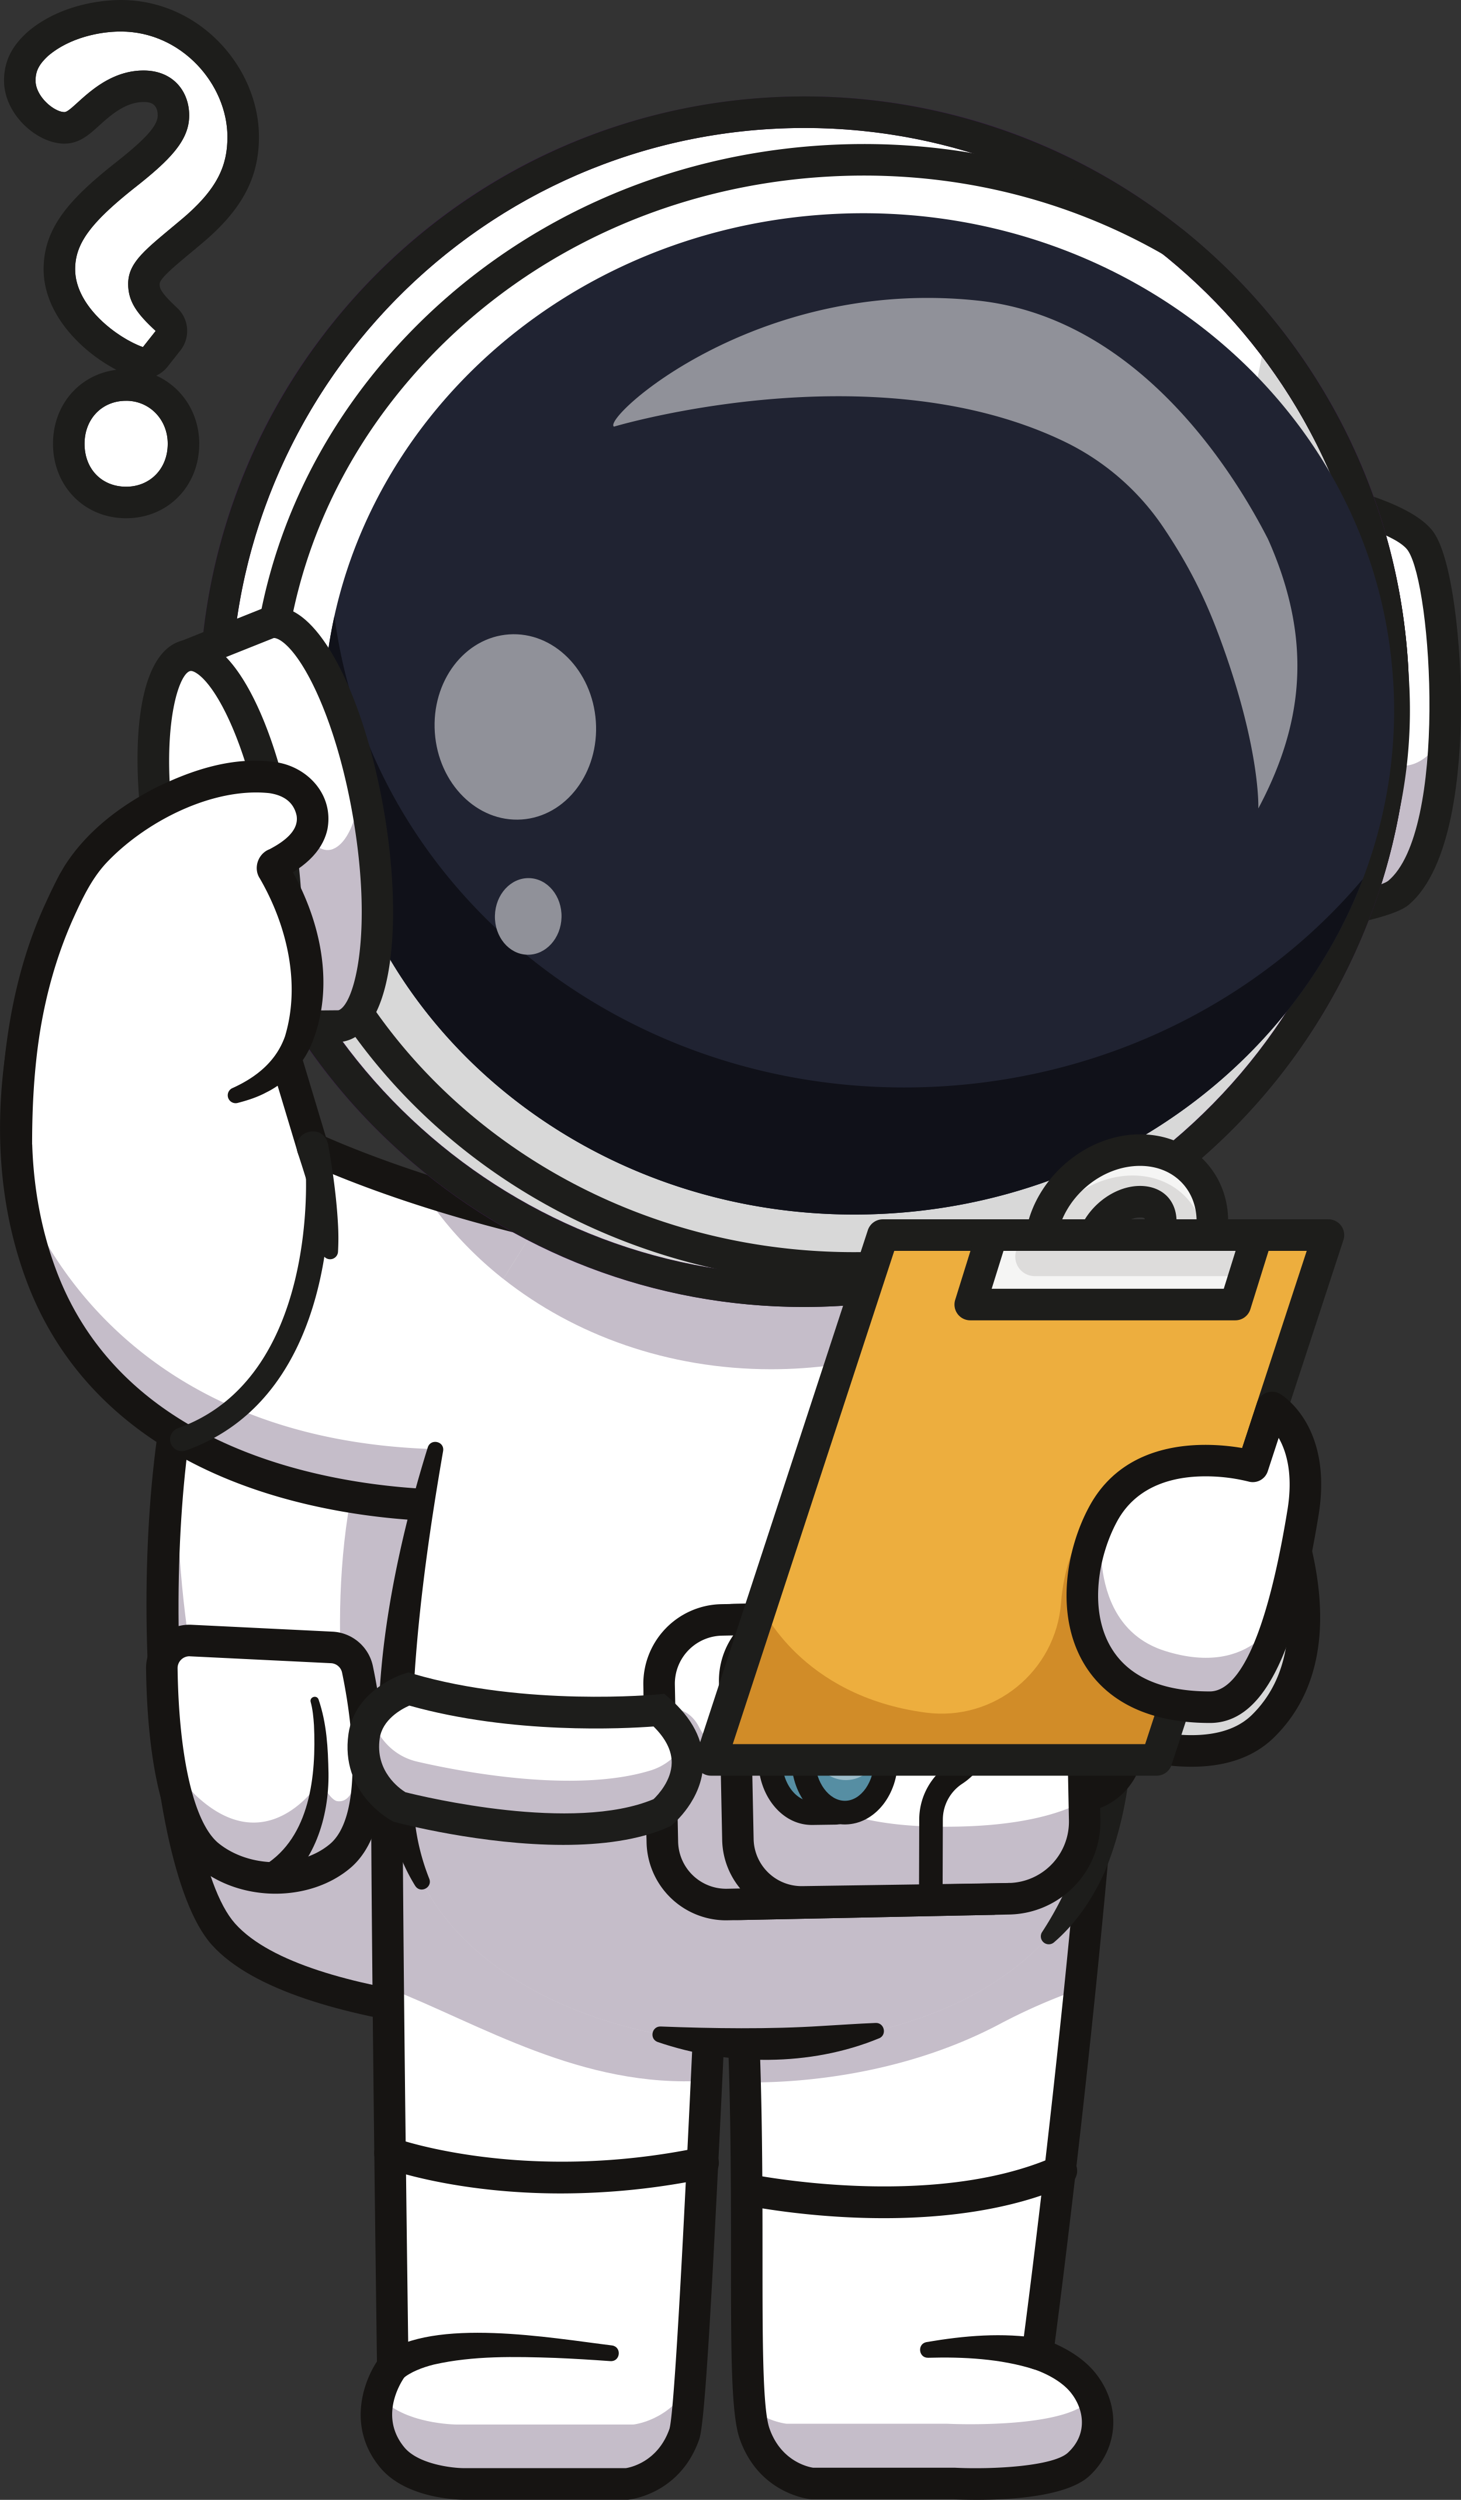 <svg xmlns="http://www.w3.org/2000/svg" xmlns:xlink="http://www.w3.org/1999/xlink" viewBox="0 0 1447.8 2475.58"><rect x="0" y="0" width="1447.8" height="2475.58" fill="#333333" stroke="none"/><defs><style>.cls-1{fill:#fff;}.cls-2{opacity:0.29;}.cls-3{fill:#371a45;}.cls-4{fill:url(#Super_Soft_Black_Vignette);}.cls-5{fill:url(#Super_Soft_Black_Vignette-2);}.cls-6{fill:url(#Super_Soft_Black_Vignette-3);}.cls-7{fill:url(#Super_Soft_Black_Vignette-4);}.cls-8{fill:url(#Super_Soft_Black_Vignette-5);}.cls-9{fill:url(#Super_Soft_Black_Vignette-6);}.cls-10{fill:url(#Super_Soft_Black_Vignette-7);}.cls-11{fill:url(#Super_Soft_Black_Vignette-8);}.cls-12{fill:url(#Super_Soft_Black_Vignette-9);}.cls-13{fill:#d8d8d8;}.cls-14{fill:url(#Super_Soft_Black_Vignette-10);}.cls-15{fill:url(#Super_Soft_Black_Vignette-11);}.cls-16{fill:url(#Super_Soft_Black_Vignette-12);}.cls-17{fill:url(#Super_Soft_Black_Vignette-13);}.cls-18{fill:#1d1d1b;}.cls-19{fill:url(#Super_Soft_Black_Vignette-14);}.cls-20{fill:url(#Super_Soft_Black_Vignette-15);}.cls-21{fill:url(#Super_Soft_Black_Vignette-16);}.cls-22{fill:#22a7f0;}.cls-23{fill:#568ea3;}.cls-24{fill:url(#Super_Soft_Black_Vignette-17);}.cls-25{fill:#9dbdca;}.cls-26{opacity:0.7;}.cls-27{fill:url(#Super_Soft_Black_Vignette-18);}.cls-28{fill:url(#Super_Soft_Black_Vignette-19);}.cls-29{fill:#202332;}.cls-30{fill:#101119;}.cls-31{fill:#909199;}.cls-32{fill:url(#Super_Soft_Black_Vignette-20);}.cls-33{fill:#dddcdb;}.cls-34{fill:#edae3e;}.cls-35{fill:#d18c28;}.cls-36{fill:url(#Super_Soft_Black_Vignette-21);}</style><radialGradient id="Super_Soft_Black_Vignette" cx="405.94" cy="1590.6" r="356.48" gradientUnits="userSpaceOnUse"><stop offset="0.57" stop-color="#161412"/><stop offset="0.8" stop-color="#161412"/><stop offset="1" stop-color="#161412"/></radialGradient><radialGradient id="Super_Soft_Black_Vignette-2" cx="262.75" cy="1742.13" r="125.83" xlink:href="#Super_Soft_Black_Vignette"/><radialGradient id="Super_Soft_Black_Vignette-3" cx="288.98" cy="1777.42" r="73.39" xlink:href="#Super_Soft_Black_Vignette"/><radialGradient id="Super_Soft_Black_Vignette-4" cx="544.33" cy="2101.8" r="295.43" xlink:href="#Super_Soft_Black_Vignette"/><radialGradient id="Super_Soft_Black_Vignette-5" cx="910.72" cy="2120.79" r="285.48" xlink:href="#Super_Soft_Black_Vignette"/><radialGradient id="Super_Soft_Black_Vignette-6" cx="895.7" cy="2165.42" r="123.24" xlink:href="#Super_Soft_Black_Vignette"/><radialGradient id="Super_Soft_Black_Vignette-7" cx="541.58" cy="2144.33" r="122.37" xlink:href="#Super_Soft_Black_Vignette"/><radialGradient id="Super_Soft_Black_Vignette-8" cx="493.03" cy="2334.95" r="86.76" xlink:href="#Super_Soft_Black_Vignette"/><radialGradient id="Super_Soft_Black_Vignette-9" cx="978.28" cy="2329.76" r="48.57" xlink:href="#Super_Soft_Black_Vignette"/><radialGradient id="Super_Soft_Black_Vignette-10" cx="1161.74" cy="1570.72" r="163.49" xlink:href="#Super_Soft_Black_Vignette"/><radialGradient id="Super_Soft_Black_Vignette-11" cx="331.07" cy="1182.37" r="327.73" xlink:href="#Super_Soft_Black_Vignette"/><radialGradient id="Super_Soft_Black_Vignette-12" cx="407.24" cy="1649.56" r="158.36" xlink:href="#Super_Soft_Black_Vignette"/><radialGradient id="Super_Soft_Black_Vignette-13" cx="761.23" cy="2021.57" r="82.11" xlink:href="#Super_Soft_Black_Vignette"/><radialGradient id="Super_Soft_Black_Vignette-14" cx="1065.76" cy="1727.58" r="67.49" xlink:href="#Super_Soft_Black_Vignette"/><radialGradient id="Super_Soft_Black_Vignette-15" cx="864.13" cy="1742.11" r="195.72" xlink:href="#Super_Soft_Black_Vignette"/><radialGradient id="Super_Soft_Black_Vignette-16" cx="819.43" cy="1744.48" r="170.01" xlink:href="#Super_Soft_Black_Vignette"/><radialGradient id="Super_Soft_Black_Vignette-17" cx="804.14" cy="1743.09" r="58.68" xlink:href="#Super_Soft_Black_Vignette"/><radialGradient id="Super_Soft_Black_Vignette-18" cx="836.97" cy="1742.77" r="58.59" xlink:href="#Super_Soft_Black_Vignette"/><radialGradient id="Super_Soft_Black_Vignette-19" cx="947.02" cy="1739.91" r="110.91" xlink:href="#Super_Soft_Black_Vignette"/><radialGradient id="Super_Soft_Black_Vignette-20" cx="163.02" cy="952.95" r="182.01" xlink:href="#Super_Soft_Black_Vignette"/><radialGradient id="Super_Soft_Black_Vignette-21" cx="1183.09" cy="1542.25" r="146.32" xlink:href="#Super_Soft_Black_Vignette"/></defs><g id="Camada_2" data-name="Camada 2"><g id="Layer_1" data-name="Layer 1"><path class="cls-1" d="M590,1175.27l5.81,80.74,3,41.13,51.19,709.2s-48.56.75-113.75-3.49c-12.75-.83-26.14-1.83-39.92-3.09-102.73-9.24-227.45-31.44-274.81-84.25-70.79-79-82.6-464.53-19.39-617.41,29-70.08,176.09-100.6,280.58-113.6,11.68-1.48,22.83-2.71,33.22-3.74C559.66,1176.33,590,1175.27,590,1175.27Z"/><g class="cls-2"><path class="cls-3" d="M595.77,1256l3,41.13,40.64,563.12,10.55,146.08-2.94,0c-.55,0-1.2,0-1.89,0h-1.78c-.48,0-1,0-1.42,0-.18,0-.4,0-.58,0-.88,0-1.86,0-2.88,0-.21,0-.43,0-.69,0h-2.65c-1.27,0-2.58,0-4,0-1,0-2,0-3.09,0l-3.31,0c-1.42,0-2.92,0-4.45,0-3.09-.06-6.37-.1-9.84-.19q-4.58-.06-9.62-.23c-3.87-.12-7.92-.21-12.11-.36-15.52-.54-33.29-1.34-52.53-2.6-3.73-.24-7.55-.51-11.4-.77-2.67-.19-5.42-.4-8.18-.62-6.64-.51-13.47-1.07-20.34-1.7-102.77-9.24-227.45-31.44-274.77-84.25-58.32-65-76.65-337.93-46-517.65-5.28,156.28,15.92,323.3,59.88,372.29,21.73,24.23,105.3-64.51,102.75-114.53-6.55-129,10.49-295.55,127.25-396.93C468.43,1256.05,538.12,1263.38,595.77,1256Z"/></g><path class="cls-4" d="M638.54,2022c-62.35,0-347.1-5.08-428.71-96.1-74.54-83.15-88.25-474.1-22.21-633.82,21.17-51.21,96.11-89,222.75-112.39,91.33-16.85,175.51-19.93,179-20.06l15-.52,62.27,862.57-16.53.25C648.88,2022,644.85,2022,638.54,2022Zm-63.07-830.48c-101.6,5.38-326.26,33.36-359,112.49-60.08,145.31-49.53,527.28,16.6,601,70,78.1,331.45,85.16,400.08,85.65Z"/><path class="cls-1" d="M189.12,1624.6l139.65,6.82a27.37,27.37,0,0,1,25.5,21.75c9.31,44.75,25.45,149.23-17.38,185-35.55,29.68-94.58,27.85-129.88-.48-39.48-31.68-45.95-134.39-46.65-185.31A27.41,27.41,0,0,1,189.12,1624.6Z"/><g class="cls-2"><path class="cls-3" d="M354.27,1653.19c9.33,44.73,25.44,149.21-17.39,185-35.56,29.7-94.57,27.86-129.89-.47-24.27-19.51-36.06-65.87-41.7-110.5,6.86,22.19,17.19,40.09,29.77,51.68,72,66.42,122.36-15.42,122.36-15.42s9.62,19.3,16.9,20.22c30.45,3.83,21.69-91,16-139.88A26.58,26.58,0,0,1,354.27,1653.19Z"/></g><path class="cls-5" d="M273,1875.32c-27.18,0-54.61-8.49-75.76-25.46-41.59-33.38-51.51-125.71-52.5-197.28A43,43,0,0,1,189.89,1609l139.64,6.82a43,43,0,0,1,40,34.18c12,57.66,25,160.34-22.67,200.14C326.79,1866.94,300,1875.32,273,1875.32Zm-85.24-235.13a11.78,11.78,0,0,0-11.78,12c1.23,89,16.49,153.82,40.81,173.34,30.65,24.59,81.07,24.9,110.09.67,29.8-24.87,25.79-104,12.1-169.8a11.78,11.78,0,0,0-11-9.34l-139.65-6.82Z"/><path class="cls-6" d="M261.79,1847.38c45.8-28.26,51.64-89.65,49.35-138.92-.52-7.84-1.34-16.12-3.28-23-1.31-4.9,5.89-7.36,7.8-2.56,8.19,23.95,9.39,48.15,9.88,73.09.57,43.1-13.91,91.69-52,116.49-17.9,9.75-30.73-17.57-11.74-25.09Z"/><path class="cls-3" d="M411.84,1289.87c-66.61-1.41-135.89-2.66-200.84,12.84-20,4.91-28-24.25-8.18-30.17,52.89-9.6,105.67-6.58,158.68-3.38,17.26,1.24,34.37,2.71,51.64,4.66a8.06,8.06,0,0,1-1.3,16Z"/><path class="cls-1" d="M715.63,1743.78c-2.94,44.31-8.94,179.45-15.5,316.67-7.91,165.82-16.64,334.69-21.92,349.88-15.86,45.55-57.05,49.52-57.05,49.52H459.7s-49.35-.07-71.06-26.32c-35.65-43.14.6-90.08.6-90.08s-2.73-195.62-4.5-374.67c-.75-77-1.31-150.89-1.42-204.88Z"/><g class="cls-2"><path class="cls-3" d="M715.63,1743.78c-2.94,44.31-8.94,179.45-15.5,316.67-123.78,7.91-224.22-56.12-315.39-91.67-.75-77-1.31-150.89-1.42-204.88Z"/></g><g class="cls-2"><path class="cls-3" d="M683.7,2360.41c-2.05,27.43-3.93,45.41-5.49,49.92-15.86,45.55-57.05,49.52-57.05,49.52H459.7s-49.35-.07-71.06-26.32c-17.81-21.53-17.67-44-13.06-61.13,0,0,0,.07.08.11,23.52,28.42,77,28.49,77,28.49H627.58S664,2397.49,683.7,2360.41Z"/></g><path class="cls-7" d="M621.15,2475.46H459.7c-5.82,0-57.45-1-83.09-32-32-38.73-17.45-83-3.06-104.88-.65-47.16-5.55-408-5.85-574.66a15.63,15.63,0,0,1,15.59-15.65h0a15.62,15.62,0,0,1,15.62,15.59c.31,177.43,5.86,575.37,5.92,579.37a15.61,15.61,0,0,1-3.26,9.77c-1.11,1.47-28,37.79-.91,70.56,13.85,16.76,47.32,20.58,59.05,20.64H620.17c4.24-.65,31.83-6.1,43.28-39,6-21.29,18.26-284,26.38-457.84,4.32-92.57,8.06-172.5,10.2-204.62a15.62,15.62,0,1,1,31.17,2.08c-2.12,31.8-5.85,111.6-10.17,204-14.11,302.07-21.91,448.94-28.07,466.65-18.92,54.4-68.22,59.74-70.31,59.94C622.15,2475.44,621.65,2475.46,621.15,2475.46Z"/><path class="cls-1" d="M1073.2,2359.56c18.88,23.38,21.39,57.19-4.43,81s-123.18,18.91-123.18,18.91H804.78s-41.19-4-57-49.53c-12.27-35.33-5-181.22-9.4-347.78-.92-35.37-2.38-71.67-4.65-108l354.07-172.49c-5.5,65-11.53,128.53-17.64,188.1-20.86,204.49-42,361.34-42,361.34S1057,2339.48,1073.2,2359.56Z"/><g class="cls-2"><path class="cls-3" d="M1068.77,2440.53c-25.85,23.74-123.16,18.9-123.16,18.9H804.8s-41.2-4-57-49.52c-2-5.7-3.48-14.29-4.57-25.42,18,14,36.31,15.74,36.31,15.74H938.7s110,5.47,139.25-21.4a58.52,58.52,0,0,0,4.37-4.41C1092,2395.86,1089.5,2421.43,1068.77,2440.53Z"/></g><g class="cls-2"><path class="cls-3" d="M1087.75,1781.6c-5.5,65-11.53,128.53-17.64,188.1a577.47,577.47,0,0,0-80,35c-102.92,54.24-212.26,58.11-251.78,57.47-.92-35.37-2.38-71.67-4.65-108Z"/></g><path class="cls-8" d="M968.09,2475.58c-10.36,0-18.55-.31-22.87-.52H804.79c-.5,0-1,0-1.5-.08-2.09-.2-51.38-5.54-70.31-59.93-8.57-24.66-8.58-86.39-8.6-179.81,0-80.36,0-180.37-6.28-280.16a15.62,15.62,0,1,1,31.17-1.95c6.32,100.76,6.34,201.31,6.35,282.11,0,80.41,0,149.86,6.87,169.54,11.39,32.74,38.71,38.32,43.32,39H946.38c37.73,1.87,97.32-1.49,111.8-14.81,20.22-18.59,16-43.36,2.87-59.66-12.81-15.89-37.14-23.26-37.38-23.34A15.66,15.66,0,0,1,1012.6,2329c.35-2.62,35.52-264.43,59.59-548.66a15.62,15.62,0,0,1,31.13,2.64c-21.18,250-50.91,482.72-58.14,537.9,11.53,5.05,28.42,14.33,40.19,28.93,25.94,32.18,23.4,75.18-6,102.25C1057.23,2472.34,1001.42,2475.58,968.09,2475.58Z"/><path class="cls-9" d="M875.92,2196.65c-75,0-134.92-12.19-139.26-13.1A15.62,15.62,0,0,1,743,2153c1.78.37,180,36.52,302.2-17.43a15.62,15.62,0,1,1,12.62,28.57C1000.63,2189.39,933.78,2196.65,875.92,2196.65Z"/><path class="cls-10" d="M555.79,2172.16c-104.36,0-170.94-24-174.8-25.38a15.62,15.62,0,0,1,10.81-29.31h0c1.25.46,127,45.35,301.79,9.14a15.62,15.62,0,0,1,6.34,30.59A710.69,710.69,0,0,1,555.79,2172.16Z"/><path class="cls-11" d="M379.22,2331.49c50.68-37.08,166.87-16.17,227.39-8.79,9.74,1.54,8.26,16.11-1.69,15.53-18.3-1.33-36.58-2.47-54.82-3.21-40.08-1.35-81.19-2.24-120.13,6.58-10.88,2.68-23.75,7.48-31.27,14.33-16.54,13.3-36.18-11.2-19.48-24.44Z"/><path class="cls-12" d="M1024.42,2346.22c-33-10.37-69.72-12.33-104.64-11.33-9.6.26-11.07-13.79-1.64-15.53,37.57-6.4,75.16-9.72,113.6-3.51,21.8,4.46,14.16,36.34-7.32,30.37Z"/><path class="cls-13" d="M1030.87,1690.49s154.4,84,220.69,18.9c102.27-100.36-19.69-301.93-19.69-301.93Z"/><path class="cls-14" d="M1180.69,1749.6c-72.64,0-152.55-42.81-157.28-45.38a15.63,15.63,0,0,1-5.27-22.77l201-283a15.83,15.83,0,0,1,13.31-6.56,15.61,15.61,0,0,1,12.79,7.52c5.24,8.66,127.1,213.39,17.27,321.17C1240.64,1742,1211.31,1749.6,1180.69,1749.6Zm-126.55-64.89c48.8,22.94,144.19,55,186.48,13.54,73.79-72.42,16.07-208.73-10.54-261.3Z"/><path class="cls-1" d="M612.15,1329.44c-26.12,38.74-62.32,81.07-90.87,112.62-25.92,28.62-45.53,48.38-45.53,48.38s-341,23.86-434.85-227.34a391,391,0,0,1-21.44-87.63C-1,1016.23,72.69,873.66,72.69,873.66l184.19,86.81L310,1137.12s39.52,18.9,108,41.08a1449.56,1449.56,0,0,0,206.14,50.34C663,1235.06,646.05,1279.18,612.15,1329.44Z"/><g class="cls-2"><path class="cls-3" d="M521.28,1442.06c-25.92,28.62-45.53,48.38-45.53,48.38s-341,23.86-434.85-227.34a391,391,0,0,1-21.44-87.63c18,49.71,109.42,251.12,412.09,259.6C468,1436.08,497.54,1438.54,521.28,1442.06Z"/></g><g class="cls-2"><path class="cls-3" d="M612.15,1329.44c-82.28-30-150.61-83.6-194.11-151.24a1449.56,1449.56,0,0,0,206.14,50.34C663,1235.06,646.05,1279.18,612.15,1329.44Z"/></g><path class="cls-13" d="M992.68,1292.34c-64.62,40.07-143.5,63.62-228.59,63.62-102,0-195-33.86-265.38-89.51l109.81-174.27L991,1289.42C991.55,1290.39,992.14,1291.37,992.68,1292.34Z"/><path class="cls-15" d="M451.6,1506.72c-33,0-94.45-2.9-162-20.63-132-34.63-223.06-109.85-263.29-217.51-72.73-194.66,28.22-393.73,32.55-402.11a15.62,15.62,0,1,1,27.75,14.35c-1.24,2.42-98.74,195.6-31,376.82,82.1,219.75,369.11,219,413.41,217.49,85.71-87.05,170.8-197,161.37-226.33-.35-1.07-1.15-3.58-8.72-4.86-189.79-32-313.16-90.27-318.31-92.73a15.64,15.64,0,0,1-8.23-9.6L241.91,965a15.62,15.62,0,1,1,29.91-9l51.11,169.85c27.2,12.06,142,60.05,303.85,87.31,22.89,3.85,30.67,18,33.27,26.1,6.06,18.88,4.31,55.93-80.6,159.42C534.84,1453,487.31,1501,486.83,1501.47a15.64,15.64,0,0,1-10,4.57C475.72,1506.12,466.61,1506.72,451.6,1506.72Z"/><path class="cls-1" d="M1105.22,1732c-4,72.71-23.66,138.58-66.58,186.26-149.44,166-549.65,133.59-629.93-75.83-13.16-34.29-18-81.18-17.07-133.78,2.3-129.8,39.87-294.47,74.82-391l142.06-225.47L991,1289.42C1052.31,1395.75,1113.58,1578.93,1105.22,1732Z"/><g class="cls-2"><path class="cls-3" d="M992.68,1292.34c-64.62,40.07-143.5,63.62-228.59,63.62-102,0-195-33.86-265.38-89.51l109.81-174.27L991,1289.42C991.55,1290.39,992.14,1291.37,992.68,1292.34Z"/></g><g class="cls-2"><path class="cls-3" d="M1105.22,1732c-4,72.71-23.66,138.58-66.58,186.26-149.44,166-549.65,133.59-629.93-75.83-13.16-34.29-18-81.18-17.07-133.78C534,1734.34,880.26,1786.31,1105.22,1732Z"/></g><path class="cls-16" d="M411.51,1867.65c-69.14-111.77-24.79-315.2,12.45-434.45,3-8.93,16.72-5.85,15.16,3.75-12.31,71.08-22.69,142.61-27.81,214.36-3.54,53.18-7.41,106.31.65,158.88a220.48,220.48,0,0,0,13.47,50.42c3.26,8.65-8.88,14.84-13.92,7Z"/><path class="cls-17" d="M871.25,2018.48c-68.31,28.25-150.1,27.5-219.6,3.68-8.3-3.08-5.85-15.6,3-15.33,51.61,2,108.27,2.8,159.51-.51,17.69-1,35.39-2.28,53.56-3,8.66-.39,11.46,11.76,3.55,15.2Z"/><path class="cls-18" d="M1004.55,1281.61c87.64,150.51,159.67,404,90.43,571.46-11.78,26.56-28.49,51.53-50.52,70.44a7.87,7.87,0,0,1-11.61-10.45c90.92-138.8,56.34-317.84,8.82-466.46-17.29-51.59-38.34-102.11-64.24-149.49-9.21-17.82,16.11-32.72,27.12-15.5Z"/><circle class="cls-1" cx="1065.76" cy="1727.58" r="51.87"/><path class="cls-19" d="M1065.76,1795.07a67.49,67.49,0,1,1,67.49-67.49A67.56,67.56,0,0,1,1065.76,1795.07Zm0-103.74a36.25,36.25,0,1,0,36.25,36.25A36.29,36.29,0,0,0,1065.76,1691.33Z"/><path class="cls-1" d="M1013.38,1880l-292.73,6a63.23,63.23,0,0,1-64.33-61.74l-3.19-155.78a63.28,63.28,0,0,1,49.18-62.79,61.06,61.06,0,0,1,12.57-1.53l292.69-6a63.17,63.17,0,0,1,64.32,61.75l2.56,123.38.68,32.4A63.23,63.23,0,0,1,1013.38,1880Z"/><path class="cls-1" d="M1013.38,1880l-292.73,6a63.23,63.23,0,0,1-64.33-61.74l-3.19-155.78a63.28,63.28,0,0,1,49.18-62.79,61.06,61.06,0,0,1,12.57-1.53l292.69-6a63.17,63.17,0,0,1,64.32,61.75l2.56,123.38.68,32.4A63.23,63.23,0,0,1,1013.38,1880Z"/><path class="cls-1" d="M1013.38,1880l-292.73,6a63.23,63.23,0,0,1-64.33-61.74l-3.19-155.78a63.28,63.28,0,0,1,49.18-62.79,61.06,61.06,0,0,1,12.57-1.53l292.69-6a63.17,63.17,0,0,1,64.32,61.75l2.56,123.38.68,32.4A63.23,63.23,0,0,1,1013.38,1880Z"/><g class="cls-2"><path class="cls-3" d="M1013.82,1880.05l-292.74,6a63.24,63.24,0,0,1-64.33-61.75l-3.18-155.77a63.25,63.25,0,0,1,49.17-62.79c16.85,10.69,27.55,17.54,27.55,17.54C747.11,1748,784,1809.66,939.33,1809c67-.3,109.14-11.39,135.55-25.69l.68,32.4A63.25,63.25,0,0,1,1013.82,1880.05Z"/></g><path class="cls-20" d="M732.36,1901.42a92.06,92.06,0,0,1-91.91-90.07l-2.66-129.22a92.06,92.06,0,0,1,90.05-93.83L994,1582.83a92.17,92.17,0,0,1,93.82,90.05l2.66,129.22a92.07,92.07,0,0,1-90.05,93.83l-266.14,5.47C733.64,1901.42,733,1901.42,732.36,1901.42Zm1.59-15.63h0Zm261.93-271.74h-1.26l-266.14,5.47a61,61,0,0,0-59.46,62l2.66,129.22a60.79,60.79,0,0,0,62,59.46l266.14-5.47a60.79,60.79,0,0,0,59.46-62l-2.66-129.23a60.94,60.94,0,0,0-60.69-59.47Z"/><path class="cls-1" d="M909.82,1881.08l-.56,1.12-188.63,3.86a63.18,63.18,0,0,1-58.09-35.88,61.52,61.52,0,0,1-6.18-25.86l-1.45-69.21-.48-22.84-.79-40.1-.5-23.63a63.24,63.24,0,0,1,61.73-64.34l63.25-1.27a63.21,63.21,0,0,0-50.1,62.9l.93,46.25.8,37.91,1.45,71.7a63.32,63.32,0,0,0,64.33,61.73Z"/><g class="cls-2"><path class="cls-3" d="M939.7,1880.45l-.56,1.12-218.51,4.49a63.18,63.18,0,0,1-58.09-35.88,61.52,61.52,0,0,1-6.18-25.86l-1.45-69.21-.48-22.84-.79-40.1c12.64-2,29.5-.61,39,17.95,13.22,25.71,26.48,16.78,36.27,2l.8,37.91,1.45,71.7a63.32,63.32,0,0,0,64.33,61.73Z"/></g><path class="cls-21" d="M719.29,1901.69a78.83,78.83,0,0,1-78.56-77l-3.2-155.8a78.85,78.85,0,0,1,77-80.28l63.24-1.28,3.54,30.9a47.47,47.47,0,0,0-37.69,47.36l3.2,155.79a47.59,47.59,0,0,0,48.36,46.45L985.38,1865l15.67-.33.3,15.71c.16,11.37-7.69,14.58-15.41,15.53v.32l-265,5.44C720.41,1901.69,719.85,1901.69,719.29,1901.69Zm7.29-282.13-11.38.23a47.64,47.64,0,0,0-46.44,48.4L672,1824a47.59,47.59,0,0,0,48.36,46.43l13.12-.27a77.88,77.88,0,0,1-17.83-48.2l-3.2-155.79A78.4,78.4,0,0,1,726.58,1619.56Z"/><path class="cls-22" d="M845.07,1742.65c.09,5.76-7.33,52.39-7.33,52.39l-32.82.48c-22.6.34-41.27-22.79-41.7-51.66s17.55-52.54,40.15-52.88l32.83-.48S844.93,1733.26,845.07,1742.65Z"/><path class="cls-23" d="M845.07,1742.65c.09,5.76-7.33,52.39-7.33,52.39l-32.82.48c-22.6.34-41.27-22.79-41.7-51.66s17.55-52.54,40.15-52.88l32.83-.48S844.93,1733.26,845.07,1742.65Z"/><path class="cls-24" d="M804.42,1807.24c-14.36,0-27.75-6.81-37.78-19.24-9.51-11.79-14.89-27.4-15.13-44s4.66-32.34,13.82-44.4c9.81-12.92,23.26-20.16,37.87-20.37l22.91-.34h.35A23.57,23.57,0,0,1,849.63,1698c4.67,23.82,7.07,38.78,7.16,44.47h0c0,1.69.08,5.64-5.92,44.44a23.53,23.53,0,0,1-23,20l-22.81.34Zm22.22-104.74-23.09.2c-7.26.1-14.2,4-19.56,11.11-6,7.91-9.22,18.52-9,29.87s3.69,21.87,9.93,29.61c5.57,6.89,12.7,10.61,19.87,10.52l22.81-.34c4.22-26.39,5.74-38.39,5.81-40.72C833.28,1739.49,831.48,1727.25,826.64,1702.5Z"/><ellipse class="cls-25" cx="836.97" cy="1742.77" rx="40.93" ry="52.28" transform="translate(-25.7 12.58) rotate(-0.85)"/><g class="cls-26"><path class="cls-1" d="M796.05,1743.39q.06,3.25.4,6.37c4-23,19.89-40.24,39.17-40.54,20.93-.31,38.44,19.47,41.3,45.29a64,64,0,0,0,1-12.35c-.43-28.88-19.09-52-41.7-51.66S795.63,1714.51,796.05,1743.39Z"/></g><path class="cls-23" d="M796.05,1743.39c.43,28.84,19.09,52,41.7,51.66s40.57-24,40.15-52.89a64.68,64.68,0,0,0-1.51-13.16c-5.68,19.56-20.31,33.54-37.64,33.79-19,.3-35.29-16-40.2-38.47A66.55,66.55,0,0,0,796.05,1743.39Z"/><path class="cls-27" d="M837.27,1806.76c-28.73,0-52.42-28.19-52.94-63.21-.52-35.28,22.67-64.33,51.69-64.77h.65c28.74,0,52.42,28.19,52.94,63.2h0c.52,35.28-22.67,64.33-51.69,64.76Zm-.6-104.56h-.3c-15.83.23-28.93,19-28.61,41s13.81,40.13,29.52,40.13h.29c15.83-.24,28.94-19,28.61-41h0C865.86,1720.49,852.37,1702.2,836.67,1702.2Z"/><path class="cls-28" d="M922.36,1892.49h0a11.7,11.7,0,0,1-11.67-11.75l.24-78.83a66,66,0,0,1,29.81-55.1A42.5,42.5,0,0,0,960,1710.37l-1.89-111.12a11.71,11.71,0,1,1,23.42-.4l1.9,111.12a65.87,65.87,0,0,1-29.8,56.42A42.61,42.61,0,0,0,934.32,1802l-.25,78.84A11.71,11.71,0,0,1,922.36,1892.49Z"/><path class="cls-1" d="M404.82,1672.5s-39.07,12.38-44,46.76c-7,48.14,35,70.17,35,70.17s170.45,45.39,260.35,5.62c0,0,58.36-47.76-3-101.53C653.12,1693.52,520.62,1706.53,404.82,1672.5Z"/><g class="cls-2"><path class="cls-3" d="M656.16,1795.06c-89.89,39.75-260.34-5.62-260.34-5.62s-42-22-35-70.17a48.07,48.07,0,0,1,7-18.86,68.17,68.17,0,0,0,15.59,26.95,59.3,59.3,0,0,0,30.21,17.22c38.19,8.84,154.43,32.17,231,8.71a58.17,58.17,0,0,0,33.09-26l.22-.38C692.16,1765.62,656.16,1795.06,656.16,1795.06Z"/></g><path class="cls-18" d="M558.19,1827c-80.64,0-161.49-21.17-166.4-22.48l-1.69-.45-1.55-.81c-2.11-1.11-51.65-27.83-43.22-86.23,6.29-43.57,52.79-58.79,54.77-59.42l4.54-1.44,4.58,1.35C520.63,1690.26,650.3,1678.1,651.6,1678l6.72-.66,5.09,4.45c22.56,19.76,33.81,41.5,33.42,64.62-.6,35.64-29.55,59.74-30.78,60.75l-1.64,1.34-1.94.85C632.79,1822.47,595.51,1827,558.19,1827Zm-156.43-52.17c18.63,4.69,166.45,40.16,245.87,6.89,4.38-4.17,17.77-18.36,18-36,.13-12-5.93-24.07-18-36-29,2.19-140,8-242-20.68-8.27,3.68-26.66,13.86-29.35,32.51C371.56,1754,395.78,1771.12,401.76,1774.83Z"/><path class="cls-1" d="M1431.6,727.12c-2.84,67.4-15.95,132.25-46,157.27-21.62,18-183.53,35.29-183.53,35.29l81.18-431.3s11,1.9,26.56,5.45c32.38,7.42,84.6,22.2,98.41,42.66C1423.17,558.7,1435,644.82,1431.6,727.12Z"/><g class="cls-2"><path class="cls-3" d="M1431.6,727.12c-2.84,67.4-15.95,132.25-46,157.27-21.62,18-183.53,35.29-183.53,35.29l81.18-431.3s11,1.9,26.56,5.45a745.45,745.45,0,0,1,49,215.07C1363.45,771.39,1406.65,771.16,1431.6,727.12Z"/></g><path class="cls-18" d="M1182.79,937.47l87.91-467.06,15.13,2.58c18.55,3.16,112.25,20.65,135.29,54.77,18.15,26.88,27.27,111.32,26.65,177.14-.53,55.73-8,154.72-52.23,191.48-23.42,19.48-152.77,34.66-191.85,38.85Zm112.88-430.83L1221.29,901.8c69.38-8.26,143.14-21,154.31-29.47,59-49.09,43.61-291.57,19.63-327.09C1385.06,530.18,1335.2,514.82,1295.67,506.64Z"/><circle class="cls-1" cx="797.08" cy="694.88" r="583.76"/><path class="cls-13" d="M248.22,894c85.52,236.13,318.12,398.59,581.73,383.71,321.89-18.17,568.12-293.86,550-615.74a580.91,580.91,0,0,0-126.46-331.21C1220.1,623.9,864.21,870.14,416.91,895.39A1295,1295,0,0,1,248.22,894Z"/><path class="cls-3" d="M796.31,1294.29c-147.36,0-287.72-53.42-398.5-152.36C278.4,1035.28,207.67,888.51,198.65,728.66S243.39,415,350,295.61,603.45,105.48,763.3,96.45s313.64,44.74,433.05,151.39,190.14,253.42,199.16,413.27-44.74,313.64-151.39,433S990.7,1284.29,830.86,1293.32C819.32,1294,807.78,1294.29,796.31,1294.29Zm1.13-1167.56c-10.75,0-21.52.3-32.38.91C452.28,145.3,212.18,414.12,229.84,726.9,246.88,1028.82,498,1263,796.72,1263c10.75,0,21.51-.3,32.38-.91,312.77-17.66,552.88-286.48,535.22-599.26C1347.28,361,1096.16,126.73,797.44,126.73Z"/><path class="cls-18" d="M796.7,1294.3c-315.19,0-580.09-247.08-598.07-565.63h0C180,398.69,433.31,115.07,763.29,96.45a599.4,599.4,0,0,1,632.23,564.66c.18,3.21.32,6.46.45,9.67A600.85,600.85,0,0,1,1387,801.39c-34.24,190.64-159.58,353.73-335.28,436.26a596.21,596.21,0,0,1-220.9,55.69Q813.7,1294.3,796.7,1294.3ZM229.82,726.91c8.55,151.51,75.6,290.62,188.79,391.72s259,152.1,410.48,143.52a565.55,565.55,0,0,0,209.39-52.77c166.55-78.24,285.36-232.82,317.82-413.52a569.88,569.88,0,0,0,8.46-123.8c-.13-3-.26-6.14-.43-9.19A568.18,568.18,0,0,0,765.06,127.64C452.29,145.29,212.2,414.15,229.82,726.91Z"/><path class="cls-18" d="M846.12,1271.28c-315.91,0-580.13-231.27-597-530.37-8.51-150.65,46.25-295.77,154.17-408.62C510.92,219.72,658.64,152.74,819.21,143.68c124.51-7,245.91,21.49,351.14,82.46a14.63,14.63,0,0,1,2,1.34,600.36,600.36,0,0,1,223.22,433.63c.17,3,.3,6.15.43,9.2.19,1.91.3,3.79.41,5.71a481.55,481.55,0,0,1-9.4,125.81c-34.16,190.2-159.5,353.29-335.2,435.82a14.69,14.69,0,0,1-1.7.68,642.11,642.11,0,0,1-167.26,31.91Q864.35,1271.28,846.12,1271.28Zm10-1097.41q-17.55,0-35.2,1c-152.64,8.62-293,72.19-395.11,179C324,460.41,272.29,597.23,280.3,739.15h0C296.24,1021.64,546.67,1240,846.13,1240c11.58,0,23.19-.33,34.91-1A610.73,610.73,0,0,0,1039.3,1209c166.12-78.36,284.6-232.73,317-413.13a450.79,450.79,0,0,0,8.88-118c-.1-1.7-.18-3.25-.35-4.83,0-.33-.06-.67-.07-1-.13-3.05-.26-6.15-.43-9.2a569.09,569.09,0,0,0-210.66-410.29C1063.9,200.81,961.73,173.87,856.17,173.87Z"/><path class="cls-29" d="M321.23,736.84c15.43,273.3,265.13,481.52,557.71,465,248-14,447.23-185,492.73-403.22a464.23,464.23,0,0,0,9.1-121.59c-.1-1.88-.21-3.72-.4-5.6-18.46-270.55-266.75-475.75-557.3-459.35C530.5,228.59,305.8,463.54,321.23,736.84Z"/><path class="cls-30" d="M321.23,736.84c15.43,273.3,265.13,481.52,557.71,465,220-12.42,401.68-148.4,471.59-331.38-98.68,117-248.31,195.81-419.41,205.47-303,17.1-563.56-188.65-599.69-465.77A463.34,463.34,0,0,0,321.23,736.84Z"/><path class="cls-31" d="M608.42,422.5s255-76.39,445.07,14.19l.6.29a247.94,247.94,0,0,1,98.56,85c32.55,48.22,47.79,86.19,59.9,120.13,36.78,103.24,34.4,158.5,34.4,158.5,40.21-75.48,51.75-149.19,22-235.49q-4.44-12.75-10.07-25.93c-.86-2-1.75-4-2.68-6,0,0,0-.07-.07-.11a607,607,0,0,0-37.58-63.35c-48.9-72.08-131.5-159.5-249.65-172.06C748,274.2,595.94,414.75,608.42,422.5Z"/><ellipse class="cls-31" cx="510.65" cy="719.92" rx="79.97" ry="91.86" transform="translate(-48.11 36.66) rotate(-3.93)"/><ellipse class="cls-31" cx="523.49" cy="907.6" rx="37.94" ry="33.01" transform="translate(-396.67 1408.69) rotate(-88.6)"/><path class="cls-1" d="M185.6,649.17,225.37,875.7l24.77,141.11,79.85-.71,7.54-.08c34.44-6.77,46.63-101.84,27.25-212.16-.42-2.49-.9-5-1.38-7.51-20-106.57-62.4-186.5-96-179.84l-7.06,2.81Z"/><g class="cls-2"><path class="cls-3" d="M225.37,875.7l24.77,141.11,79.85-.71,7.54-.08c34.44-6.77,46.63-101.84,27.25-212.16-.42-2.49-.9-5-1.38-7.51l-6-12.84s-5.49,48.51-27.45,57.27c-23.22,9.32-44.4-46.7-44.4-46.7Z"/></g><path class="cls-18" d="M250.14,1032.45a15.61,15.61,0,0,1-15.38-12.92L170.21,651.88a15.61,15.61,0,0,1,9.59-17.2L261.57,602a14.71,14.71,0,0,1,2.77-.82c7.32-1.45,18.82-1.27,32.12,7.84,34.5,23.63,67.35,99.06,83.7,192.17,18.75,106.77,11.17,220.13-39.59,230.19a16.67,16.67,0,0,1-2.9.29l-87.39.79ZM203.17,659l60.07,342.11,72.24-.65c15.87-5.84,34.47-76.76,13.91-193.86-16.18-92.12-47.76-156.16-70.59-171.8-1.74-1.2-4.86-3-7.45-3Z"/><path class="cls-1" d="M156.44,817.84a.21.21,0,0,1,.06.12c1.07,8.69,2.42,17.48,4,26.45,17.81,101.48,57.93,178.72,89.64,172.4,30.75-6.1,42.3-88.78,26.54-186.7-.44-2.79-.94-5.64-1.44-8.48-17.81-101.49-58-178.72-89.64-172.46C156.71,654.92,144.84,728,156.44,817.84Z"/><path class="cls-13" d="M156.5,818c1.07,8.69,2.42,17.48,4,26.45,17.81,101.48,57.93,178.72,89.64,172.4,30.75-6.1,42.3-88.78,26.54-186.7-9.46,37.53-30.73,104.26-60.29,89.33C199.13,910.66,174.63,860.32,156.5,818Z"/><path class="cls-18" d="M246.53,1032.79c-6.51,0-14.76-1.81-23.88-8-32-21.94-62.46-91.67-77.55-177.65-16.82-95.78-12.28-203.36,37.44-213.21,7-1.38,17.92-1.22,30.52,7.41,32,21.93,62.45,91.66,77.55,177.65,16.82,95.78,12.27,203.35-37.45,213.21A34.19,34.19,0,0,1,246.53,1032.79Zm-70.67-191.1c14.83,84.42,43.64,143,64.44,157.27,2.8,1.92,5.28,2.87,6.79,2.54,12.67-2.51,32.3-65.82,12.75-177.16-14.82-84.43-43.64-143-64.44-157.28-2.79-1.91-5.28-2.85-6.79-2.54-12.67,2.51-32.29,65.83-12.75,177.17Z"/><path class="cls-1" d="M16.22,1137.11C15.6,1028,32.43,949.68,72.68,873.65c44.74-84.48,199.59-136.48,230.93-83.5,21.82,36.87-18.05,59.43-31.29,65.67a3.87,3.87,0,0,0-1.67,5.55c8,13,33.26,58.36,33.89,109.91.6,48.91-11.47,93.37-71.39,113.49"/><path class="cls-32" d="M.6,1137.2C-.1,1056,9.89,972.49,43.73,897.56c6.22-13.65,12.19-26.42,19.93-39.51,21.68-34.31,55-59.76,90.57-77.94,36.17-17.75,76.6-31.13,117.68-25.53,32.47,4,59.18,32.32,52.53,66.77-5,22.87-24.55,38.07-43.5,47.64l-1.82.89c4.15-1.74,7.61-7.72,6.38-12.77a11.28,11.28,0,0,0-1.44-3.79l.13.21,1,1.62c32.26,53.47,48.34,122.22,22.35,181.64-8.91,19.15-24.81,35.76-43.61,45-9.1,4.88-18.73,7.92-28.28,10.41a7.82,7.82,0,0,1-5-14.8c24.11-10.95,43.2-26.85,51.78-51.15,15.69-52.05,1.86-110.12-25-156.41-6.71-10.22-1.67-24.54,9.62-28.82,13-6.8,29.73-17.94,26.81-33.65-3-13.22-12.95-19.85-27-21.93-56.54-5.89-122.91,28.26-161.39,69-15,16.1-24.16,35.91-33.19,55.8-16.57,37.2-27.45,76.7-33.51,117.15-5.32,36.05-7.09,72.81-6.94,109.71-.41,20.44-30.53,20.92-31.24.12Z"/><path class="cls-1" d="M310,1137.11s17.15,64.75,17.15,102.65"/><path class="cls-18" d="M325.11,1133.11c4.71,26.47,8.37,52.64,9.84,79.47a239.22,239.22,0,0,1,0,27.18,7.83,7.83,0,0,1-15.62,0c-3.5-33.18-14-66.88-24.45-98.68-6.4-21.28,25.25-29.68,30.21-8Z"/><path class="cls-33" d="M1129.73,1138.94c-46.47,0-90.25,37.68-97.75,84.15s24.09,84.19,70.56,84.19,90.29-37.68,97.78-84.19S1176.23,1138.94,1129.73,1138.94Zm20.13,76c-3.47,21.56-26,41.22-47.32,41.22-5,0-11.86-1.09-16.28-6.3-3.72-4.36-5.08-11-3.82-18.64,3.47-21.56,26-41.19,47.29-41.19,5,0,11.89,1.09,16.32,6.27C1149.73,1200.67,1151.09,1207.28,1149.86,1215Z"/><g class="cls-26"><path class="cls-1" d="M1129.75,1138.92c-46.51,0-90.29,37.68-97.78,84.19a19.06,19.06,0,0,0-.28,2.11c15.66-35.26,52.33-61.11,90.79-61.11,45.81,0,77.13,36.55,70.88,82a90.74,90.74,0,0,0,7-23C1207.8,1176.6,1176.25,1138.92,1129.75,1138.92Z"/></g><path class="cls-18" d="M1102.54,1322.9c-26.93,0-50.76-10.58-67.11-29.78-16.58-19.49-23.29-45.24-18.87-72.52,8.65-53.64,59.42-97.28,113.17-97.28,26.94,0,50.77,10.57,67.11,29.75,16.59,19.48,23.3,45.23,18.9,72.51C1207.09,1279.24,1156.31,1322.9,1102.54,1322.9Zm27.19-168.34c-39.08,0-76,31.86-82.33,71-2.93,18.1,1.27,34.9,11.82,47.3,10.31,12.11,25.7,18.78,43.32,18.78,39.1,0,76-31.87,82.36-71.05,2.92-18.1-1.29-34.89-11.84-47.28C1162.75,1161.22,1147.36,1154.56,1129.73,1154.56Zm-27.19,117.23c-11.7,0-21.71-4.19-28.19-11.8-6.73-7.91-9.34-19-7.32-31.29,4.65-28.89,34-54.28,62.7-54.28,11.7,0,21.71,4.17,28.19,11.73,6.73,8,9.32,19,7.37,31.26,0,0,0,0,0,0C1160.62,1246.39,1131.3,1271.79,1102.54,1271.79Zm27.19-66.13c-13.55,0-29.63,14.16-31.87,28.06-.63,3.82.08,5.73.3,6,.18.15,1.51.79,4.38.79,13.55,0,29.65-14.16,31.9-28.07h0c.61-3.85-.11-5.8-.34-6.11A10.15,10.15,0,0,0,1129.73,1205.66Zm20.13,9.29h0Z"/><polygon class="cls-34" points="1316.48 1223.11 1226.59 1497.27 1146.11 1742.85 704.5 1742.85 754.33 1590.84 874.87 1223.11 1316.48 1223.11"/><path class="cls-35" d="M1226.59,1497.27l-80.48,245.58H704.5l49.83-152S793,1679.59,917.48,1696c67.63,8.91,128.74-40.88,134-108.9,2.38-30.46,12-64.44,36.24-96.07C1123.19,1444.91,1183.32,1469.47,1226.59,1497.27Z"/><path class="cls-18" d="M1146.12,1758.46H704.52A15.63,15.63,0,0,1,689.67,1738L860,1218.24a15.63,15.63,0,0,1,14.85-10.76h441.6a15.63,15.63,0,0,1,14.84,20.49L1161,1747.7A15.62,15.62,0,0,1,1146.12,1758.46Zm-420-31.24H1134.8l160.12-488.5H886.19Z"/><polygon class="cls-33" points="1224.2 1291.89 961.47 1291.89 982.95 1223.1 1245.67 1223.1 1224.2 1291.89"/><g class="cls-26"><path class="cls-1" d="M1233,1263.76l-8.78,28.12H961.48L983,1223.11h28.86l-4.89,15.64a19.27,19.27,0,0,0,18.4,25Z"/></g><path class="cls-18" d="M1224.2,1307.52H961.47a15.63,15.63,0,0,1-14.91-20.28L968,1218.45a15.62,15.62,0,0,1,14.91-11h262.72a15.62,15.62,0,0,1,14.91,20.28l-21.47,68.79A15.63,15.63,0,0,1,1224.2,1307.52Zm-241.49-31.24h230l11.72-37.56h-230Z"/><path class="cls-1" d="M1291.25,1497.94c-6.21,38-13,69.62-20.46,95.55a.63.63,0,0,1,0,.16c-19.52,68.22-43.38,97-71.93,97-141-.15-143.42-122.14-105.43-191.73,41.59-76.18,148.08-46.74,148.08-46.74l19.09-58.3S1304.14,1419.1,1291.25,1497.94Z"/><g class="cls-2"><path class="cls-3" d="M1270.75,1593.65c-19.52,68.22-43.38,97-71.93,97-141-.15-143.42-122.14-105.43-191.73,0,0-21.63,109.93,61.07,136C1242.64,1662.61,1269.42,1597,1270.75,1593.65Z"/></g><path class="cls-36" d="M1198.89,1706.26h-.07c-74.29-.08-108.83-32.07-124.73-58.89-28.6-48.27-17.8-113.1,5.59-155.93,37.58-68.82,118.08-63.16,151.3-57.46l14.74-45a15.62,15.62,0,0,1,22.67-8.66c2.16,1.25,52.74,31.65,38.27,120.14h0C1283.38,1642.78,1250.14,1706.26,1198.89,1706.26ZM1194.53,1462c-29.8,0-67.59,8.11-87.43,44.44-18.53,33.93-28.36,87.53-6.14,125,17.11,28.87,50,43.53,97.89,43.58h0c21.71,0,52.67-31.17,76.95-179.59h0c5.82-35.56-1-58.12-8.68-71.52L1256.3,1457a15.61,15.61,0,0,1-19,10.19A176.83,176.83,0,0,0,1194.53,1462Z"/><path class="cls-18" d="M180.27,1437.1a11.72,11.72,0,0,1-3.92-22.76C316.92,1364.48,303,1158.47,302.82,1156.4a11.71,11.71,0,0,1,23.36-1.79c.71,9.2,15.52,225.94-142,281.81A11.72,11.72,0,0,1,180.27,1437.1Z"/><path class="cls-1" d="M141.6,343.7c-24.59-8.65-67.14-39.9-67.14-77.12,0-25.27,15.29-45.87,57.84-79.78,36.56-28.58,55.17-47.86,55.17-72.46,0-23.93-15.95-44.54-45.2-44.54C98.39,69.8,72.46,111,63.82,111c-10,0-28.59-15.28-28.59-31.24,0-9.3,3.33-16,12.64-24.59,21.27-18,51.19-23.94,71.8-23.94,60.49,0,105.7,52.52,105.7,104.38,0,27.92-9.31,51.85-47.2,83.09C144.93,246.63,127,259.26,127,281.2c0,17.95,9.31,29.92,27.26,46.54ZM125,482c-23.93,0-41.21-17.28-41.21-42.55,0-23.93,16.61-42.54,41.21-42.54,23.27,0,41.22,18.61,41.22,42.54C166.2,464.69,148.25,482,125,482Z"/><path class="cls-18" d="M119.67,31.24c60.49,0,105.69,52.52,105.69,104.38,0,27.92-9.3,51.85-47.19,83.09C144.93,246.63,127,259.26,127,281.2c0,17.95,9.31,29.92,27.26,46.54l-12.63,16c-24.6-8.65-67.15-39.9-67.15-77.12,0-25.27,15.29-45.87,57.84-79.78,36.56-28.58,55.17-47.86,55.17-72.46,0-23.93-15.95-44.54-45.2-44.54C98.39,69.8,72.46,111,63.82,111c-10,0-28.58-15.28-28.58-31.24,0-9.3,3.32-16,12.63-24.59,21.27-18,51.19-23.94,71.8-23.94M125,396.88c23.27,0,41.22,18.61,41.22,42.54C166.2,464.69,148.25,482,125,482c-23.93,0-41.21-17.28-41.21-42.55,0-23.93,16.61-42.54,41.21-42.54M119.67,0C106.8,0,62.14,2.26,27.72,31.3c-.38.32-.74.64-1.11,1C16.08,42.06,4,56.29,4,79.77c0,33.65,32.89,62.48,59.82,62.48,14.72,0,24.46-8.84,33.88-17.39,11.08-10,26.24-23.82,44.57-23.82,4.18,0,14,0,14,13.3,0,10.15-12.1,23.56-43.17,47.85l-.23.18C68.74,197.5,43.22,225.81,43.22,266.58c0,44.95,38.2,82,72.15,99.64-36.43,4.51-62.84,34.47-62.84,73.2,0,42.07,31.15,73.79,72.45,73.79s72.46-31.72,72.46-73.79c0-30.45-17.25-56.06-42.56-67.44a31.14,31.14,0,0,0,11.22-8.89l12.63-16a31.24,31.24,0,0,0-3.27-42.31c-17.24-16-17.24-19.85-17.24-23.62,0-5.21,14.3-17.11,30.85-30.89,2.89-2.41,5.92-4.93,9.09-7.6,41-33.8,58.45-65.84,58.45-107.09,0-33.6-14.18-67.6-38.89-93.29C191.47,15,156.64,0,119.67,0Z"/></g></g></svg>